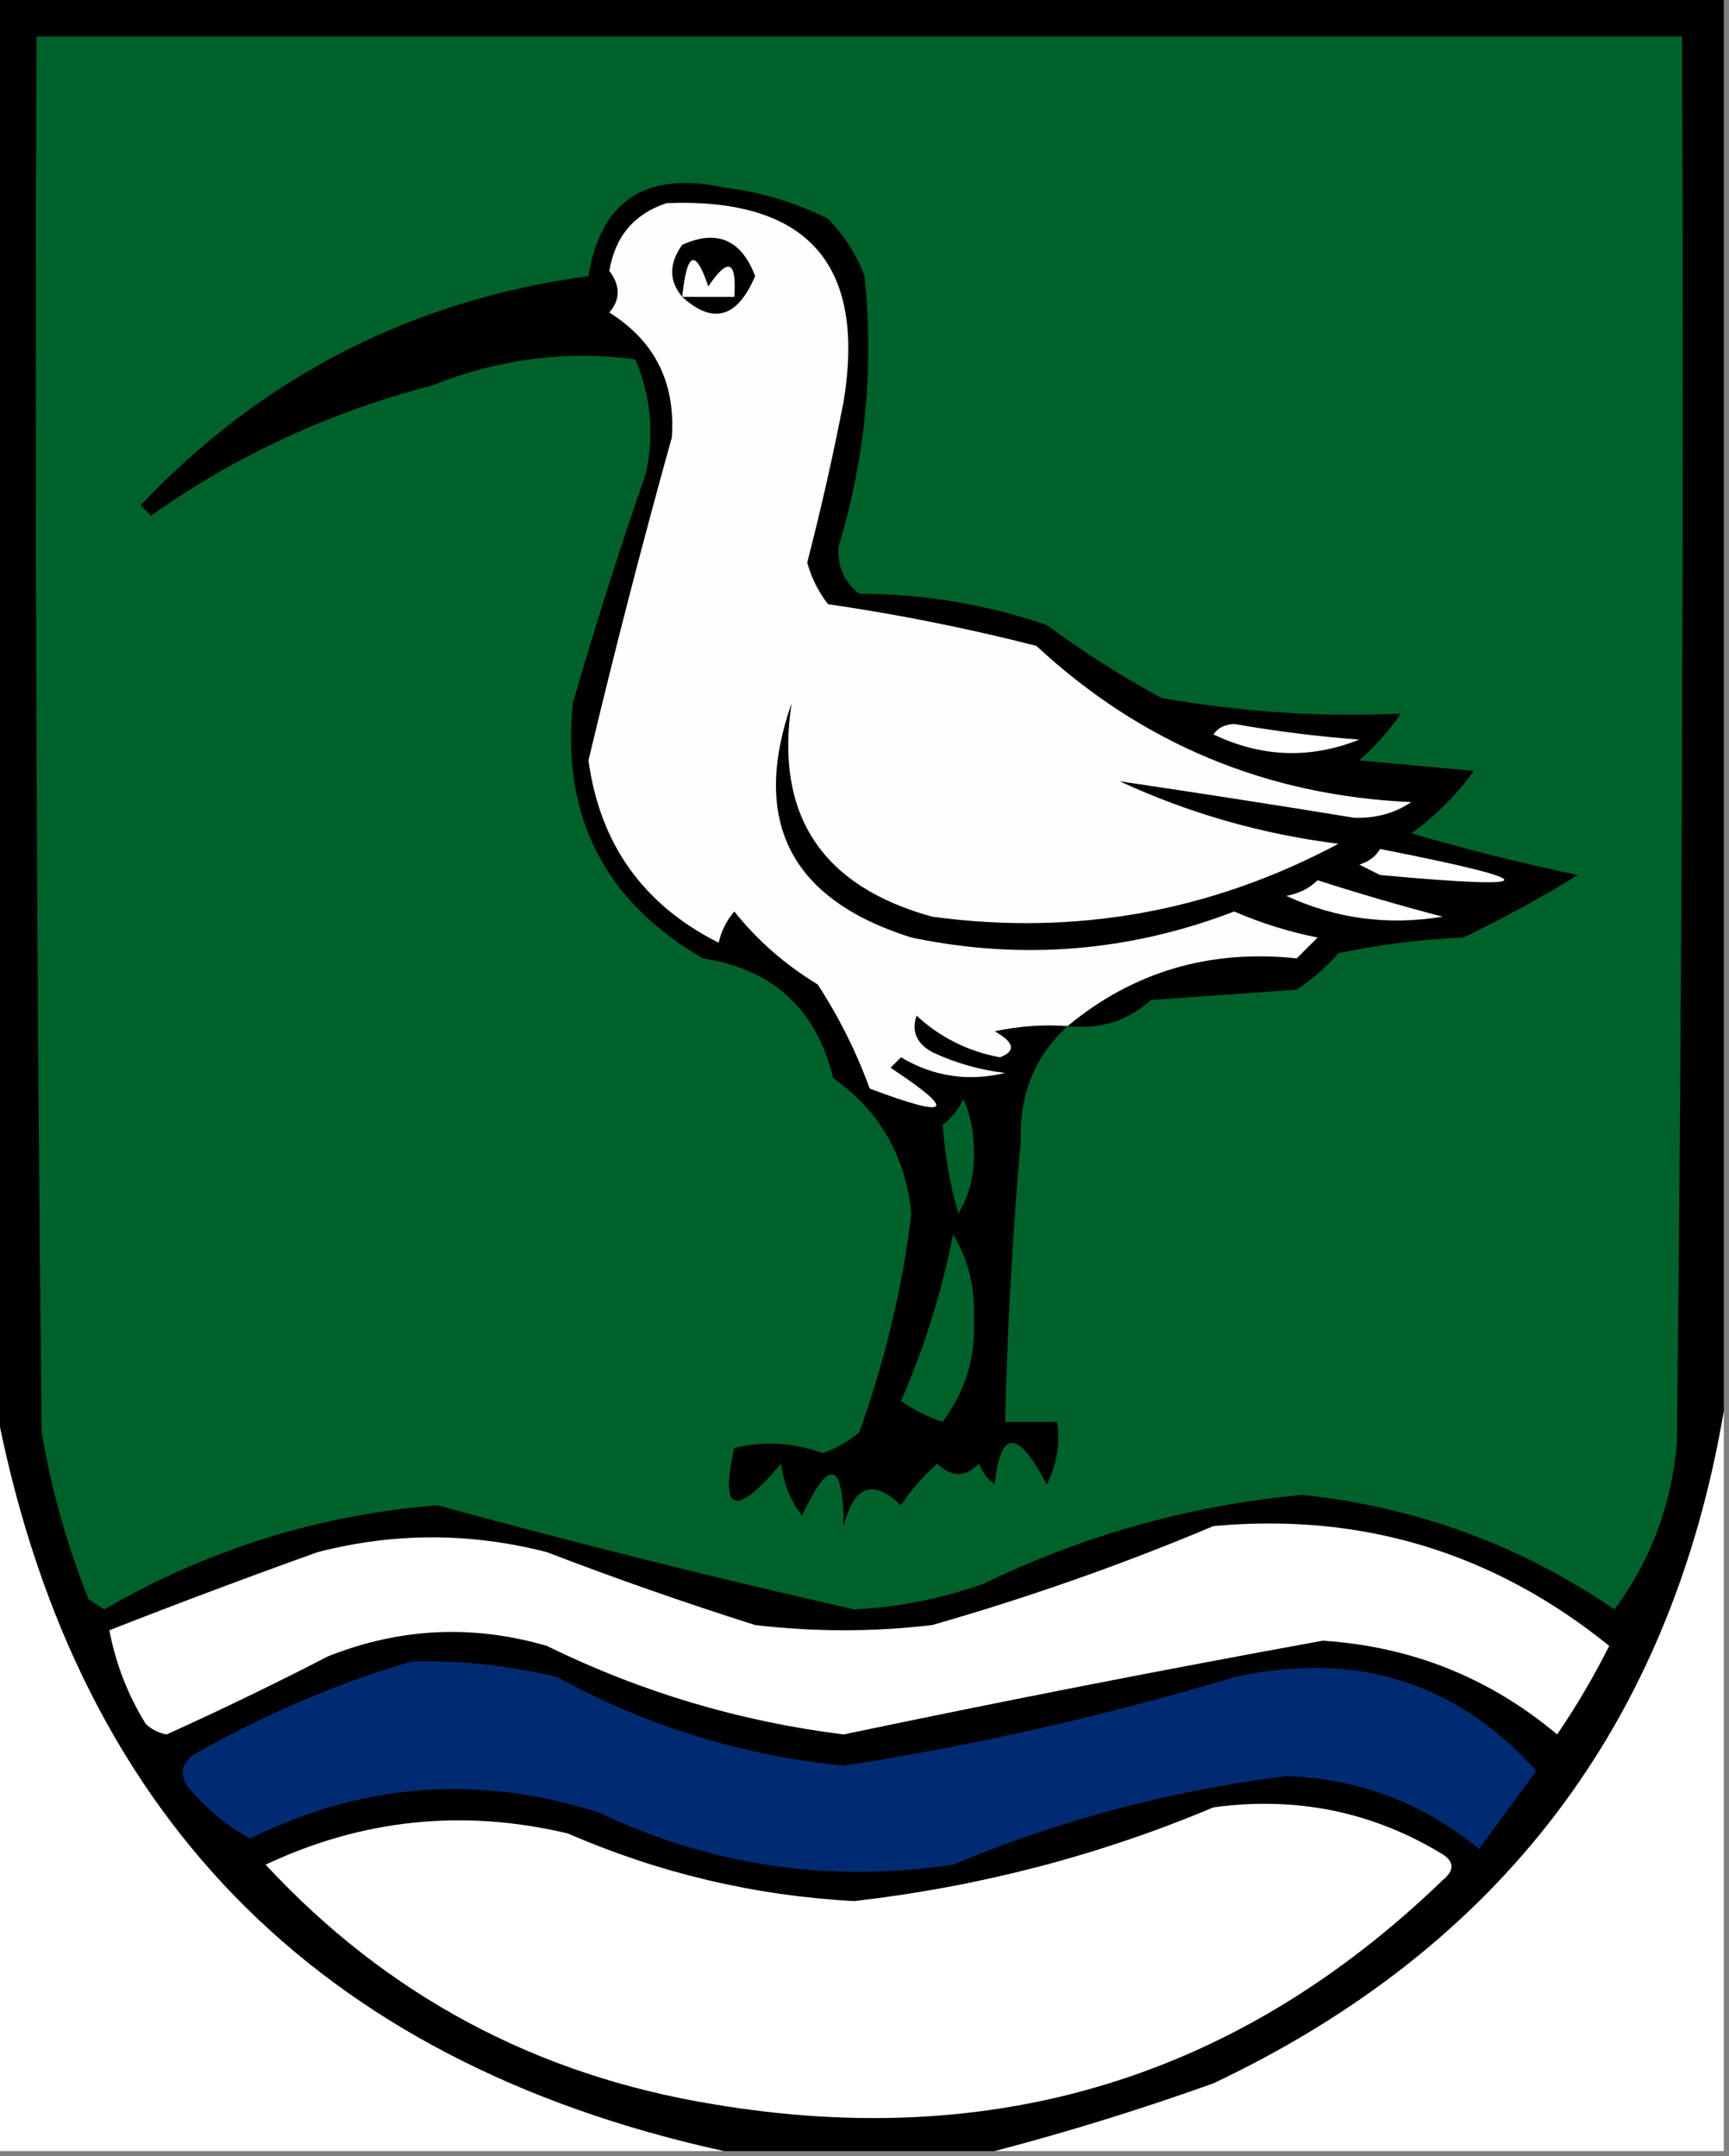 <?xml version="1.0" encoding="UTF-8"?>
<!DOCTYPE svg PUBLIC "-//W3C//DTD SVG 1.1//EN" "http://www.w3.org/Graphics/SVG/1.1/DTD/svg11.dtd">
<svg xmlns="http://www.w3.org/2000/svg" version="1.1" width="166px" height="207px" style="shape-rendering:geometricPrecision; text-rendering:geometricPrecision; image-rendering:optimizeQuality; fill-rule:evenodd; clip-rule:evenodd" xmlns:xlink="http://www.w3.org/1999/xlink">
<rect width="100%" height="100%" fill="#808080" stroke="none"/>
<g><path style="opacity:1" fill="#000000" d="M -0.5,-0.5 C 54.833,-0.5 110.167,-0.5 165.5,-0.5C 165.5,44.833 165.5,90.167 165.5,135.5C 160.391,165.452 144.058,186.952 116.5,200C 109.484,202.508 102.484,204.675 95.5,206.5C 86.833,206.5 78.167,206.5 69.5,206.5C 30.217,197.885 6.883,173.885 -0.5,134.5C -0.5,89.5 -0.5,44.5 -0.5,-0.5 Z"/></g>
<g><path style="opacity:1" fill="#00612a" d="M 3.5,3.5 C 56.167,3.5 108.833,3.5 161.5,3.5C 161.667,48.501 161.5,93.501 161,138.5C 160.484,144.491 158.484,149.824 155,154.5C 145.966,148.321 135.966,144.654 125,143.5C 114.332,144.5 104.165,147.333 94.5,152C 90.453,153.461 86.287,154.294 82,154.5C 68.587,151.458 55.253,148.125 42,144.5C 30.577,145.419 19.91,148.752 10,154.5C 9.5,154.167 9,153.833 8.5,153.5C 6.434,148.343 4.934,143.01 4,137.5C 3.5,92.835 3.333,48.168 3.5,3.5 Z"/></g>
<g><path style="opacity:1" fill="#000000" d="M 102.5,98.5 C 99.366,101.38 97.866,105.047 98,109.5C 97.215,118.487 96.715,127.487 96.5,136.5C 98.167,136.5 99.833,136.5 101.5,136.5C 101.799,138.604 101.466,140.604 100.5,142.5C 97.709,137.184 96.042,137.184 95.5,142.5C 94.808,141.975 94.308,141.308 94,140.5C 92.667,141.833 91.333,141.833 90,140.5C 88.647,141.685 87.48,143.019 86.5,144.5C 83.808,141.923 81.975,142.589 81,146.5C 80.965,140.222 79.631,139.889 77,145.5C 75.883,144.051 75.216,142.384 75,140.5C 70.595,145.706 69.095,145.206 70.5,139C 73.38,138.316 76.213,138.483 79,139.5C 80.285,139.05 81.452,138.383 82.5,137.5C 85.001,130.504 86.668,123.504 87.5,116.5C 86.948,110.98 84.448,106.646 80,103.5C 78.381,96.88 74.214,93.047 67.5,92C 58.06,86.551 53.894,78.385 55,67.5C 57.13,60.11 59.463,52.777 62,45.5C 62.837,41.705 62.504,38.039 61,34.5C 54.387,33.615 47.887,34.449 41.5,37C 31.675,39.545 22.675,43.712 14.5,49.5C 14.167,49.167 13.833,48.833 13.5,48.5C 25.222,36.139 39.556,28.805 56.5,26.5C 57.687,19.234 62.02,16.401 69.5,18C 73.009,18.422 76.343,19.422 79.5,21C 81.041,22.579 82.208,24.413 83,26.5C 83.917,35.328 83.084,43.995 80.5,52.5C 80.39,54.374 81.056,55.874 82.5,57C 88.683,57.014 94.683,58.014 100.5,60C 103.997,62.583 107.664,64.916 111.5,67C 119.19,68.358 126.857,68.858 134.5,68.5C 133.352,70.149 132.019,71.649 130.5,73C 134.167,73.333 137.833,73.667 141.5,74C 139.833,76.333 137.833,78.333 135.5,80C 140.784,81.547 146.118,82.88 151.5,84C 147.924,86.19 144.257,88.19 140.5,90C 136.459,90.174 132.459,90.674 128.5,91.5C 127.315,92.853 125.981,94.02 124.5,95C 119.833,95.333 115.167,95.667 110.5,96C 108.231,98.023 105.564,98.856 102.5,98.5 Z"/></g>
<g><path style="opacity:1" fill="#fefefe" d="M 102.5,98.5 C 100.143,98.337 97.81,98.503 95.5,99C 97.396,100.065 97.563,100.898 96,101.5C 92.93,100.924 90.263,99.591 88,97.5C 87.493,98.996 87.993,100.163 89.5,101C 91.715,102.044 94.048,102.71 96.5,103C 92.958,103.851 89.625,103.351 86.5,101.5C 86.167,101.833 85.833,102.167 85.5,102.5C 91.957,106.762 91.29,107.429 83.5,104.5C 82.212,100.966 80.546,97.633 78.5,94.5C 75.393,92.622 72.727,90.289 70.5,87.5C 69.749,88.376 69.249,89.376 69,90.5C 61.765,86.865 57.598,81.032 56.5,73C 58.98,62.569 61.647,52.236 64.5,42C 64.872,36.743 62.872,32.743 58.5,30C 59.573,28.75 59.573,27.416 58.5,26C 59.06,22.689 60.894,20.523 64,19.5C 77.485,18.98 83.151,25.313 81,38.5C 79.994,43.705 78.827,48.871 77.5,54C 77.903,55.473 78.57,56.806 79.5,58C 86.211,58.977 92.878,60.31 99.5,62C 109.606,71.382 121.606,76.382 135.5,77C 133.884,78.077 132.051,78.577 130,78.5C 122.441,77.267 114.941,76.1 107.5,75C 114.176,78.086 121.176,80.086 128.5,81C 116.26,87.523 103.26,89.857 89.5,88C 78.88,85.069 74.38,78.236 76,67.5C 72.057,78.851 75.891,86.351 87.5,90C 98.061,92.207 108.394,91.373 118.5,87.5C 121.07,88.617 123.737,89.45 126.5,90C 125.833,90.667 125.167,91.333 124.5,92C 116.124,91.117 108.79,93.284 102.5,98.5 Z"/></g>
<g><path style="opacity:1" fill="#000000" d="M 65.5,28.5 C 64.212,26.965 64.212,25.299 65.5,23.5C 68.832,21.996 71.165,22.996 72.5,26.5C 70.794,30.524 68.46,31.191 65.5,28.5 Z"/></g>
<g><path style="opacity:1" fill="#fefffe" d="M 65.5,28.5 C 65.942,24.153 66.775,23.82 68,27.5C 69.908,24.668 70.741,25.001 70.5,28.5C 68.833,28.5 67.167,28.5 65.5,28.5 Z"/></g>
<g><path style="opacity:1" fill="#fefffe" d="M 116.5,70.5 C 116.917,69.876 117.584,69.543 118.5,69.5C 122.471,70.197 126.471,70.697 130.5,71C 125.794,72.879 121.127,72.712 116.5,70.5 Z"/></g>
<g><path style="opacity:1" fill="#fefffe" d="M 132.5,81.5 C 148.399,84.621 148.399,85.454 132.5,84C 131.833,83.667 131.167,83.333 130.5,83C 131.416,82.722 132.082,82.222 132.5,81.5 Z"/></g>
<g><path style="opacity:1" fill="#fefffe" d="M 126.5,84.5 C 130.454,85.772 134.454,86.939 138.5,88C 133.239,88.861 128.239,88.194 123.5,86C 124.737,85.768 125.737,85.268 126.5,84.5 Z"/></g>
<g><path style="opacity:1" fill="#00612a" d="M 92.5,105.5 C 93.16,106.964 93.493,108.631 93.5,110.5C 93.588,112.712 93.088,114.712 92,116.5C 91.22,113.743 90.72,110.909 90.5,108C 91.38,107.292 92.047,106.458 92.5,105.5 Z"/></g>
<g><path style="opacity:1" fill="#00612a" d="M 91.5,118.5 C 92.952,120.848 93.618,123.514 93.5,126.5C 93.701,130.228 92.701,133.561 90.5,136.5C 89.069,136.023 87.736,135.357 86.5,134.5C 88.753,129.333 90.42,124 91.5,118.5 Z"/></g>
<g><path style="opacity:1" fill="#fefffe" d="M -0.5,134.5 C 6.883,173.885 30.217,197.885 69.5,206.5C 46.167,206.5 22.833,206.5 -0.5,206.5C -0.5,182.5 -0.5,158.5 -0.5,134.5 Z"/></g>
<g><path style="opacity:1" fill="#fefffe" d="M 165.5,135.5 C 165.5,159.167 165.5,182.833 165.5,206.5C 142.167,206.5 118.833,206.5 95.5,206.5C 102.484,204.675 109.484,202.508 116.5,200C 144.058,186.952 160.391,165.452 165.5,135.5 Z"/></g>
<g><path style="opacity:1" fill="#fefffe" d="M 116.5,146.5 C 130.725,145.186 143.392,149.02 154.5,158C 152.997,160.986 151.331,163.819 149.5,166.5C 143.017,161.059 135.517,158.059 127,157.5C 111.616,160.296 96.282,163.296 81,166.5C 71.023,165.261 61.523,162.428 52.5,158C 45.402,155.928 38.402,156.261 31.5,159C 26.425,161.62 21.259,164.12 16,166.5C 15.228,166.355 14.561,166.022 14,165.5C 12.278,162.721 11.111,159.721 10.5,156.5C 17.104,153.909 23.77,151.409 30.5,149C 37.817,147.108 45.151,147.108 52.5,149C 59.091,151.531 65.758,153.864 72.5,156C 78.167,156.667 83.833,156.667 89.5,156C 98.801,153.333 107.801,150.166 116.5,146.5 Z"/></g>
<g><path style="opacity:1" fill="#002b72" d="M 39.5,159.5 C 44.232,159.378 48.898,159.878 53.5,161C 62.066,165.696 71.233,168.529 81,169.5C 93.675,167.54 106.175,164.707 118.5,161C 130.114,158.43 139.781,161.43 147.5,170C 145.681,172.489 143.848,174.989 142,177.5C 136.643,173.073 130.476,170.74 123.5,170.5C 112.415,171.882 101.748,174.715 91.5,179C 79.626,180.782 68.293,179.115 57.5,174C 46.005,170.308 34.838,171.142 24,176.5C 21.719,175.224 19.719,173.557 18,171.5C 17.251,170.365 17.417,169.365 18.5,168.5C 25.205,164.643 32.205,161.643 39.5,159.5 Z"/></g>
<g><path style="opacity:1" fill="#fefffe" d="M 116.5,173.5 C 124.45,172.414 131.783,173.914 138.5,178C 139.641,178.741 139.641,179.575 138.5,180.5C 118.928,199.391 95.595,206.558 68.5,202C 51.488,199.227 37.154,191.561 25.5,179C 34.799,174.625 44.466,173.625 54.5,176C 63.284,179.817 72.45,181.984 82,182.5C 94.036,181.117 105.536,178.117 116.5,173.5 Z"/></g>
</svg>
